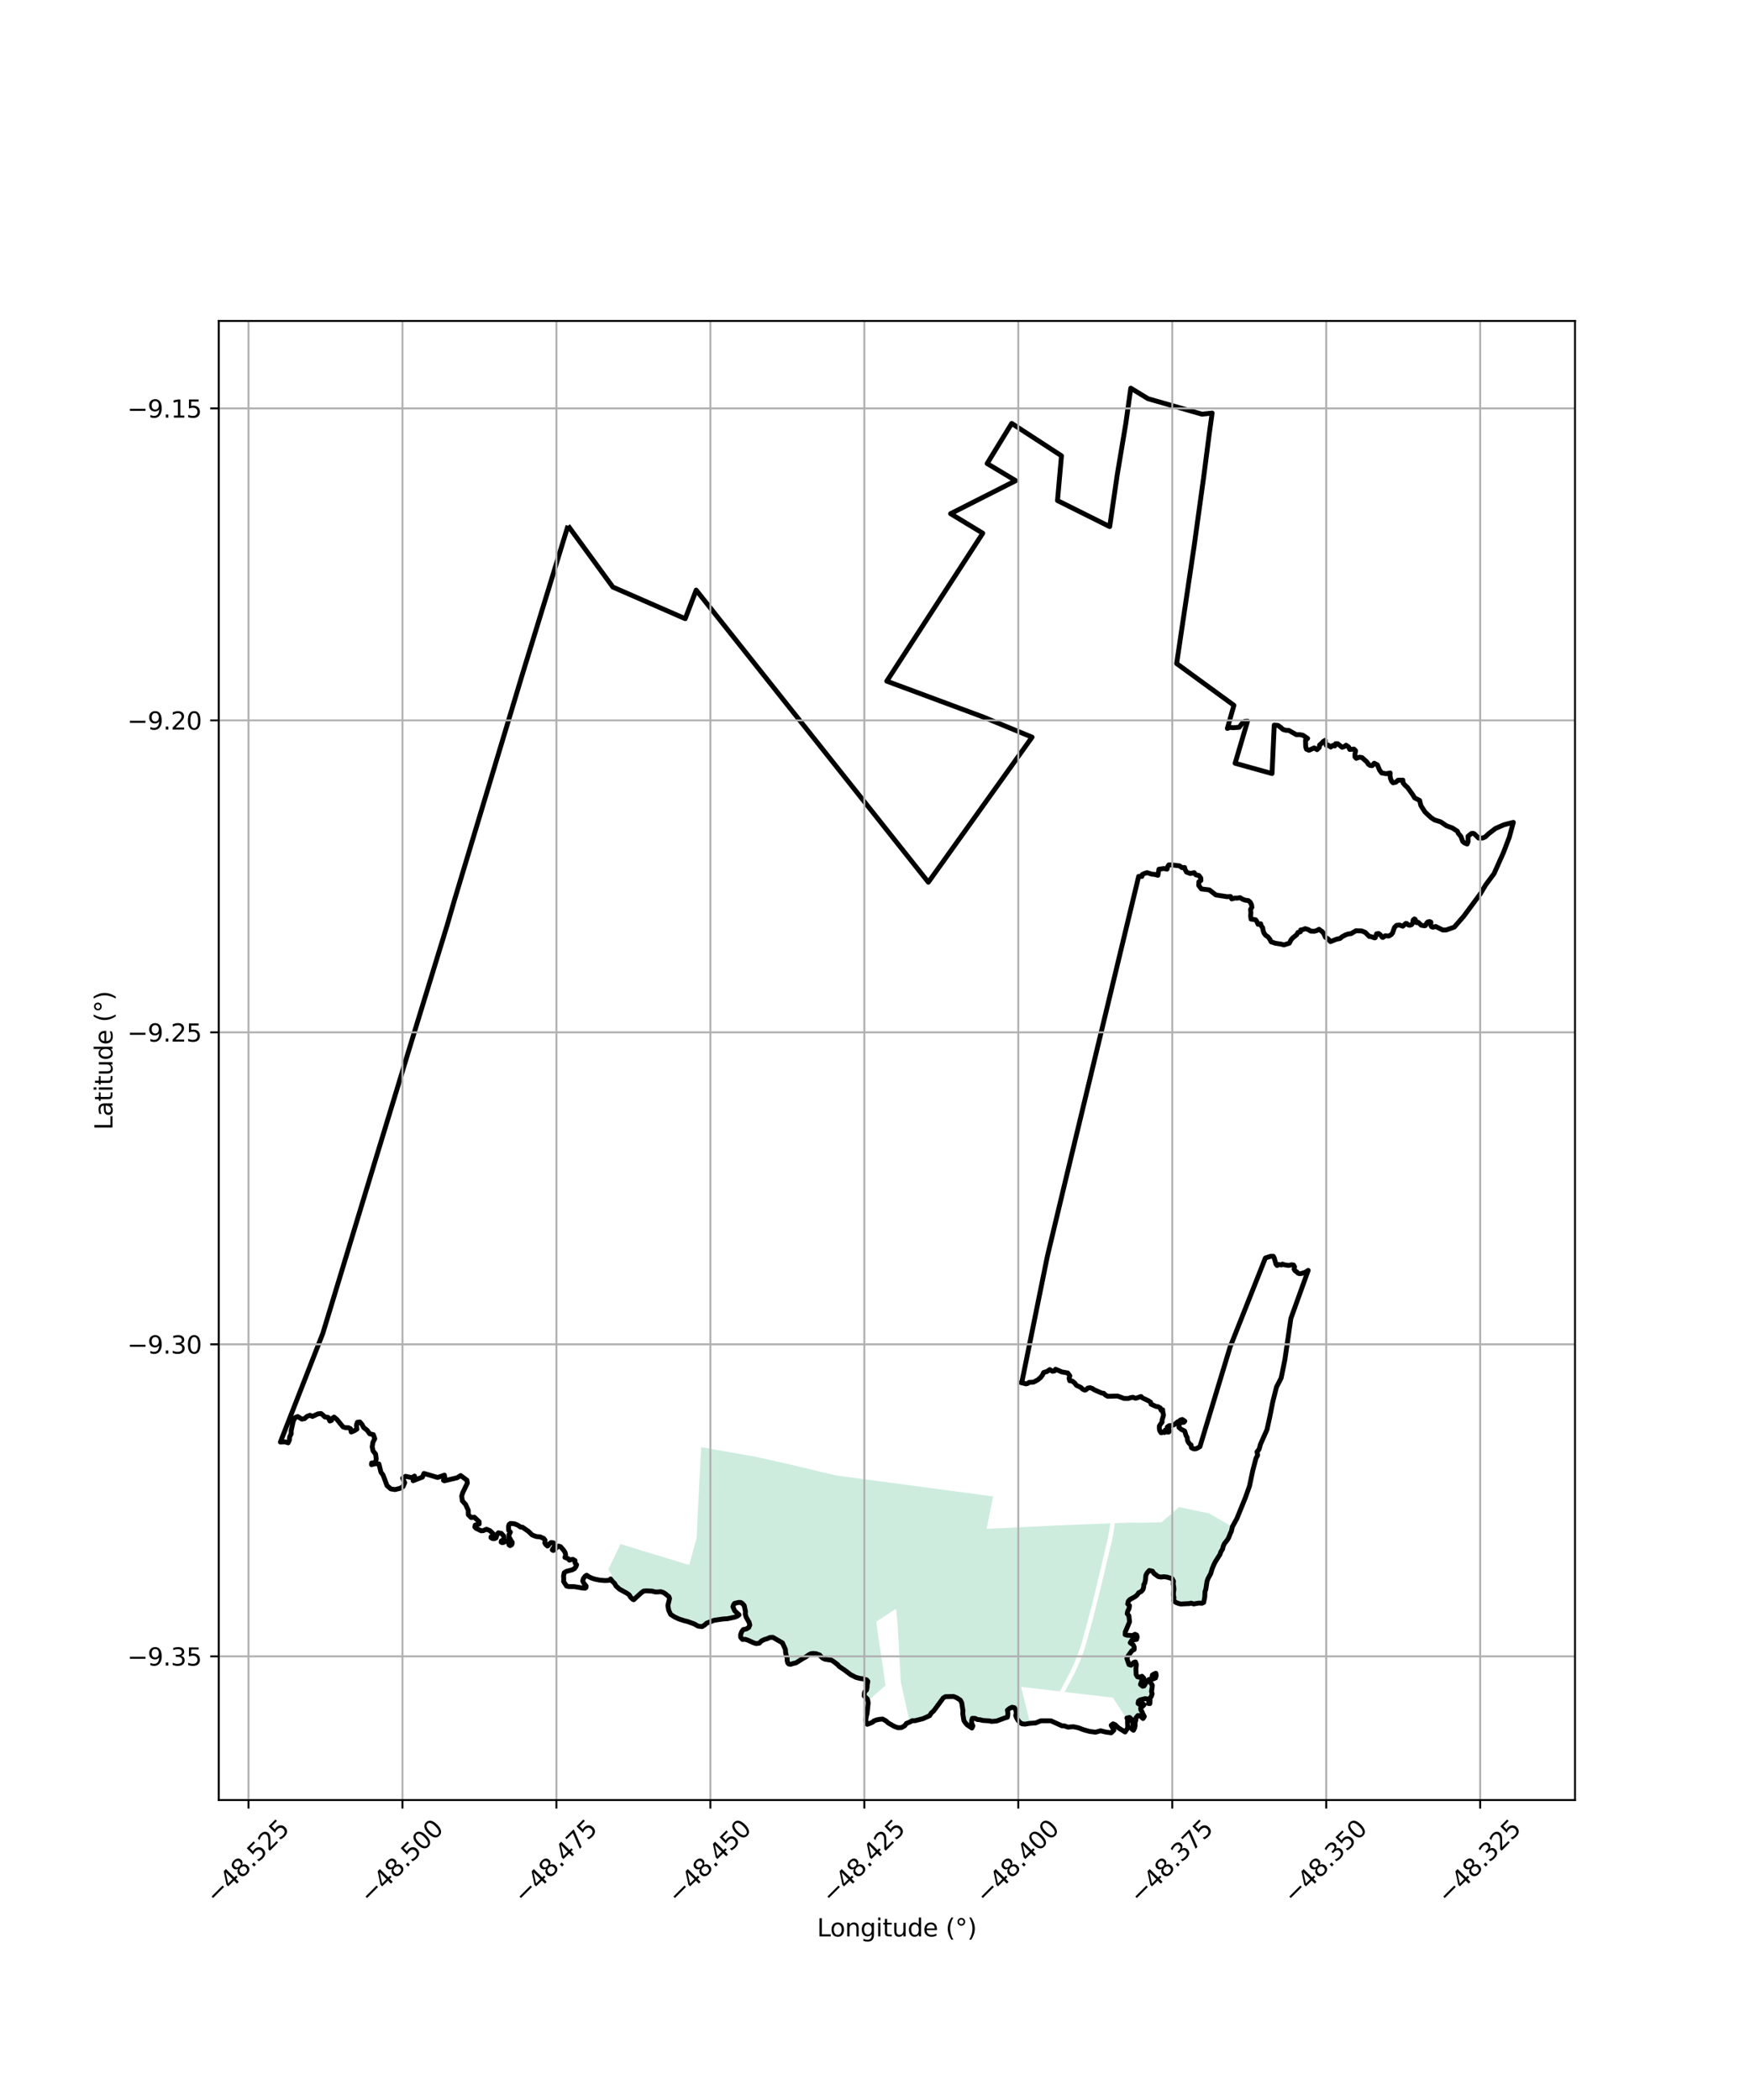 <?xml version="1.0" encoding="utf-8" standalone="no"?>
<!DOCTYPE svg PUBLIC "-//W3C//DTD SVG 1.1//EN"
  "http://www.w3.org/Graphics/SVG/1.1/DTD/svg11.dtd">
<svg xmlns:xlink="http://www.w3.org/1999/xlink" width="720pt" height="864pt" viewBox="0 0 720 864" xmlns="http://www.w3.org/2000/svg" version="1.1">
 <defs>
  <style type="text/css">*{stroke-linejoin: round; stroke-linecap: butt}</style>
 </defs>
 <g id="figure_1">
  <g id="patch_1">
   <path d="M 0 864 
L 720 864 
L 720 0 
L 0 0 
z
" style="fill: #ffffff"/>
  </g>
  <g id="axes_1">
   <g id="patch_2">
    <path d="M 90 740.591 
L 648 740.591 
L 648 132.049 
L 90 132.049 
z
" style="fill: #ffffff"/>
   </g>
   <g id="PatchCollection_1">
    <path d="M 485.067 620.061 
L 496.681 622.501 
L 497.426 622.659 
L 507.035 628.149 
L 506.787 629.178 
L 506.56 630.241 
L 506.308 630.602 
L 506.099 631.194 
L 505.682 632.065 
L 505.421 632.838 
L 504.853 633.713 
L 504.198 634.497 
L 503.729 635.131 
L 503.592 635.367 
L 503.24 636.263 
L 503.015 637.311 
L 502.319 638.399 
L 501.913 639.563 
L 501.339 640.507 
L 501.189 640.659 
L 500.09 642.438 
L 499.6 643.371 
L 499.186 644.416 
L 498.858 645.205 
L 498.717 645.436 
L 498.476 646.089 
L 498.111 647.479 
L 497.576 648.422 
L 497.009 649.47 
L 496.605 650.594 
L 496.452 651.689 
L 496.253 652.786 
L 496.116 653.865 
L 495.758 654.879 
L 495.766 656.002 
L 495.667 657.05 
L 495.49 658.124 
L 495.222 659.293 
L 494.461 659.634 
L 493.288 659.532 
L 492.189 659.679 
L 491.119 659.918 
L 490.058 659.572 
L 489.102 659.805 
L 488.597 659.788 
L 486.933 659.888 
L 485.816 659.939 
L 484.928 659.726 
L 483.801 659.288 
L 482.813 658.498 
L 482.998 657.359 
L 482.803 656.436 
L 482.795 655.205 
L 482.972 654.088 
L 482.917 652.984 
L 482.706 651.675 
L 482.796 650.525 
L 482.255 649.503 
L 481.024 649.119 
L 480.111 648.863 
L 478.902 648.71 
L 477.707 648.847 
L 476.585 648.67 
L 475.698 648.071 
L 474.791 647.371 
L 474.166 646.432 
L 472.86 646.138 
L 472.014 647.059 
L 471.48 648.01 
L 471.354 649.177 
L 471.242 650.169 
L 470.971 651.364 
L 470.591 651.973 
L 470.536 653.001 
L 470.26 653.964 
L 469.442 654.874 
L 468.524 655.257 
L 467.858 656.207 
L 466.971 656.946 
L 465.996 657.443 
L 464.918 658.046 
L 464.225 658.806 
L 463.954 659.892 
L 464.712 660.588 
L 464.51 661.839 
L 464.015 662.766 
L 463.754 663.902 
L 464.464 664.781 
L 464.695 666.023 
L 464.734 667.246 
L 464.423 668.084 
L 464.037 669.213 
L 463.48 670.392 
L 462.963 671.478 
L 462.92 672.542 
L 463.706 672.782 
L 464.919 672.885 
L 465.993 672.915 
L 466.96 672.399 
L 467.655 672.711 
L 467.87 673.504 
L 467.599 674.502 
L 466.598 674.602 
L 465.708 674.762 
L 465.014 675.884 
L 466.209 676.705 
L 466.325 676.945 
L 466.656 677.63 
L 466.641 678.628 
L 465.707 679.135 
L 465.02 680.213 
L 464.65 680.625 
L 463.992 681.506 
L 463.625 682.329 
L 463.816 683.158 
L 464.103 684.126 
L 464.483 684.838 
L 465.325 685.118 
L 466.425 683.994 
L 467.15 683.757 
L 467.523 684.791 
L 467.502 685.835 
L 467.347 686.484 
L 467.273 687.436 
L 467.373 688.338 
L 467.426 688.952 
L 468.004 689.891 
L 468.81 690.09 
L 469.833 689.671 
L 470.589 690.467 
L 469.887 691.195 
L 469.467 692.022 
L 469.217 693.027 
L 469.668 693.485 
L 470.12 693.772 
L 470.67 693.657 
L 471.252 692.792 
L 471.84 691.824 
L 472.705 690.983 
L 473.325 690.926 
L 473.921 690.709 
L 474.02 690.292 
L 474.103 689.166 
L 474.714 688.768 
L 475.556 688.43 
L 475.693 689.332 
L 475.427 690.353 
L 475.039 690.563 
L 473.396 691.164 
L 473.24 692.069 
L 473.617 692.517 
L 474.085 693.338 
L 473.988 694.472 
L 473.873 695.004 
L 473.752 695.906 
L 474.022 696.877 
L 473.718 697.885 
L 473.143 698.703 
L 473.172 699.913 
L 473.082 700.918 
L 472.516 700.874 
L 472.637 700.451 
L 472.662 699.364 
L 472.274 699.044 
L 471.146 698.871 
L 470.032 699.17 
L 469.031 699.402 
L 468.4 699.902 
L 468.236 700.863 
L 469.133 701.425 
L 470.063 700.836 
L 470.689 701.417 
L 470.093 702.099 
L 469.293 702.844 
L 469.381 703.531 
L 469.897 704.337 
L 470.299 705.315 
L 470.813 706.238 
L 470.278 707.05 
L 469.747 706.54 
L 468.992 705.892 
L 468.166 705.824 
L 467.391 706.742 
L 467.29 707.779 
L 466.983 708.788 
L 467.028 709.823 
L 466.847 710.875 
L 466.34 711.887 
L 465.658 711.369 
L 465.976 710.366 
L 466.191 709.235 
L 466.019 708.203 
L 465.553 707.385 
L 464.736 706.625 
L 463.635 706.844 
L 462.795 706.041 
L 462.01 704.795 
L 457.866 698.472 
L 438.765 696.217 
L 438.043 696.117 
L 439.11 694.1 
L 440.489 691.478 
L 441.457 689.63 
L 442.144 688.271 
L 443.883 684.448 
L 444.857 682.019 
L 445.634 680.001 
L 446.082 678.682 
L 447.133 675.273 
L 448.939 668.712 
L 449.251 667.571 
L 449.583 666.361 
L 452.608 654.26 
L 452.934 652.918 
L 454.335 647.121 
L 454.37 646.975 
L 454.412 646.791 
L 457.603 633.321 
L 458.26 629.632 
L 458.606 627.105 
L 458.658 626.682 
L 462.76 626.525 
L 465.477 626.446 
L 469.994 626.506 
L 470.341 626.504 
L 477.918 626.299 
L 485.067 620.061 
" clip-path="url(#pf5c90dd077)" style="fill: #b3e2cd; fill-opacity: 0.65"/>
    <path d="M 288.475 595.412 
L 302.202 597.821 
L 302.551 597.882 
L 311.016 599.377 
L 323.619 602.199 
L 341.806 606.514 
L 342.149 606.591 
L 344.108 607.058 
L 348.414 607.642 
L 354.839 608.497 
L 361.25 609.35 
L 367.607 610.195 
L 373.947 611.039 
L 408.573 615.678 
L 405.944 629.036 
L 406.117 628.99 
L 412.1 628.723 
L 434.585 627.607 
L 456.803 626.754 
L 456.741 627.187 
L 456.43 629.352 
L 455.797 632.896 
L 452.635 646.322 
L 452.578 646.579 
L 451.163 652.453 
L 449.234 660.481 
L 445.701 673.581 
L 445.553 674.115 
L 445.318 674.995 
L 444.367 678.006 
L 443.772 679.716 
L 443.154 681.412 
L 442.016 684.239 
L 440.237 688.062 
L 439.817 688.88 
L 438.453 691.448 
L 437.264 693.692 
L 436.083 695.902 
L 435.47 695.825 
L 435.121 695.785 
L 428.95 695.054 
L 422.469 694.304 
L 420.115 694.035 
L 423.424 707.472 
L 423.784 709.028 
L 422.718 709.244 
L 421.696 709.352 
L 420.508 709.241 
L 419.555 708.643 
L 418.779 707.708 
L 418.225 706.685 
L 417.887 705.808 
L 418.138 704.745 
L 417.951 703.618 
L 417.348 702.603 
L 416.392 702.407 
L 415.409 702.872 
L 414.47 703.642 
L 414.674 704.572 
L 414.672 705.482 
L 414.465 706.518 
L 413.455 706.804 
L 412.304 707.18 
L 411.081 707.622 
L 410.031 708.076 
L 408.928 708.163 
L 407.868 708.246 
L 407.239 708.027 
L 406.604 708.019 
L 405.426 707.965 
L 404.343 707.849 
L 403.287 707.568 
L 402.152 707.475 
L 401.191 706.992 
L 400.046 706.973 
L 399.769 707.842 
L 399.741 708.949 
L 400.276 710.088 
L 399.865 710.963 
L 398.893 710.351 
L 397.947 709.68 
L 397.137 708.756 
L 396.569 707.88 
L 396.353 706.667 
L 396.189 705.829 
L 396.11 705.039 
L 396.196 703.883 
L 396.06 702.792 
L 395.9 701.665 
L 395.68 700.536 
L 395.091 699.461 
L 393.586 698.497 
L 393.234 698.352 
L 392.369 697.993 
L 391.165 697.97 
L 389.931 698.006 
L 388.973 698.062 
L 388.092 698.58 
L 387.46 699.414 
L 386.788 700.379 
L 386.127 701.341 
L 385.486 702.291 
L 384.703 703.178 
L 384.064 704.007 
L 383.159 704.78 
L 382.491 705.869 
L 381.714 706.269 
L 380.829 706.657 
L 379.743 707.114 
L 378.526 707.462 
L 377.375 707.716 
L 376.466 707.939 
L 375.331 707.943 
L 374.287 708.51 
L 374.012 707.276 
L 370.612 692.093 
L 370.001 681.238 
L 369.537 672.67 
L 369.351 668.836 
L 368.665 661.902 
L 360.549 667.172 
L 361.398 673.716 
L 363.526 687.734 
L 364.306 693.471 
L 358.562 698.492 
L 357.09 699.912 
L 356.826 698.988 
L 356.082 698.273 
L 355.551 697.739 
L 355.62 696.629 
L 355.809 696.016 
L 356.51 695.28 
L 356.76 694.206 
L 356.772 693.364 
L 356.935 692.497 
L 357.055 691.76 
L 356.542 691.141 
L 354.824 690.672 
L 354.072 690.61 
L 352.868 690.344 
L 352.178 690.133 
L 351.383 689.763 
L 350.587 689.358 
L 349.963 689.004 
L 349.217 688.4 
L 348.57 687.812 
L 347.724 687.291 
L 346.94 686.744 
L 345.99 686.129 
L 345.197 685.572 
L 344.735 684.97 
L 343.836 684.276 
L 343.12 683.713 
L 342.425 683.326 
L 342.019 683.014 
L 341.093 682.939 
L 340.354 682.833 
L 339.287 682.601 
L 338.525 682.208 
L 337.943 681.721 
L 337.22 680.921 
L 336.166 680.597 
L 335.701 680.363 
L 334.724 680.29 
L 333.748 680.338 
L 332.836 680.805 
L 332.199 681.283 
L 331.402 681.789 
L 330.617 682.182 
L 329.559 682.844 
L 328.857 683.26 
L 328.449 683.485 
L 327.98 683.772 
L 327.462 684.165 
L 326.617 684.33 
L 325.838 684.596 
L 325.239 684.761 
L 324.511 684.608 
L 324.095 684.147 
L 323.861 683.198 
L 323.854 682.104 
L 323.469 680.995 
L 323.214 679.835 
L 323.122 678.572 
L 322.722 677.765 
L 322.313 676.92 
L 321.898 675.911 
L 321.005 675.348 
L 319.987 674.767 
L 319.025 674.205 
L 317.983 673.655 
L 316.789 673.69 
L 315.689 674.197 
L 314.455 674.57 
L 313.336 675.1 
L 312.381 676.054 
L 311.113 676.231 
L 309.975 675.864 
L 308.881 675.306 
L 307.699 674.809 
L 306.617 674.464 
L 305.47 674.504 
L 304.726 673.623 
L 304.719 672.475 
L 305.135 671.366 
L 305.814 670.448 
L 307.015 670.206 
L 308.055 669.601 
L 308.481 668.578 
L 308.212 667.487 
L 307.547 666.412 
L 307.021 665.405 
L 306.641 664.227 
L 306.708 663.002 
L 306.466 661.777 
L 306.18 660.557 
L 305.433 659.724 
L 304.774 659.308 
L 303.875 659.287 
L 302.989 659.411 
L 302.235 659.679 
L 301.822 660.219 
L 301.543 661.052 
L 301.966 662.157 
L 302.27 662.709 
L 302.802 663.166 
L 303.238 663.541 
L 304.07 664.377 
L 303.367 664.898 
L 302.354 665.335 
L 301.501 665.474 
L 300.378 665.718 
L 299.312 665.983 
L 298.347 666.047 
L 297.367 666.11 
L 295.493 666.422 
L 294.709 666.545 
L 293.82 666.633 
L 292.727 667.009 
L 291.866 667.36 
L 290.773 667.799 
L 289.877 668.598 
L 288.846 669.233 
L 287.892 669.135 
L 287.203 669.042 
L 286.354 668.632 
L 285.651 668.145 
L 284.914 667.85 
L 283.773 667.404 
L 282.806 667.111 
L 281.785 666.884 
L 280.864 666.617 
L 279.887 666.324 
L 279.309 666.097 
L 278.43 665.67 
L 277.553 665.268 
L 276.836 664.899 
L 275.923 664.217 
L 275.456 663.335 
L 275.122 662.499 
L 274.905 661.585 
L 274.781 660.541 
L 274.993 659.547 
L 275.226 658.43 
L 275.467 657.675 
L 275.2 656.928 
L 274.456 656.322 
L 273.627 655.637 
L 272.842 655.179 
L 271.867 654.865 
L 270.676 654.971 
L 269.483 654.961 
L 268.282 654.626 
L 267.179 654.592 
L 265.998 654.525 
L 264.864 654.596 
L 263.972 655.199 
L 263.135 655.915 
L 262.303 656.638 
L 261.525 657.432 
L 260.743 658.166 
L 260.384 658.041 
L 259.503 657.202 
L 258.866 656.179 
L 257.923 655.495 
L 256.958 654.973 
L 256.143 654.638 
L 254.841 653.794 
L 253.421 652.495 
L 252.827 651.422 
L 251.926 650.572 
L 251.201 649.624 
L 251.592 648.541 
L 251.742 648.218 
L 250.307 645.656 
L 255.159 635.565 
L 255.328 635.27 
L 283.565 643.899 
L 286.658 632.561 
L 287.001 623.427 
L 287.062 622.957 
L 287.297 618.323 
L 287.617 612.326 
L 287.8 608.547 
L 288.028 604.348 
L 288.134 602.03 
L 288.154 601.724 
L 288.477 595.595 
L 288.475 595.412 
" clip-path="url(#pf5c90dd077)" style="fill: #b3e2cd; fill-opacity: 0.65"/>
   </g>
   <g id="PatchCollection_2">
    <path d="M 233.698 216.28 
L 252.148 241.542 
L 281.918 254.553 
L 286.426 242.789 
L 381.946 362.976 
L 424.624 303.289 
L 404.636 295.035 
L 364.848 280.252 
L 404.34 219.378 
L 391.1 211.347 
L 417.894 197.768 
L 406.14 190.715 
L 416.248 174.206 
L 436.721 187.523 
L 435.086 205.954 
L 456.562 216.662 
L 459.669 195.319 
L 463.177 174.323 
L 465.234 159.71 
L 472.349 164.049 
L 494.54 170.407 
L 498.708 169.953 
L 497.522 178.471 
L 495.252 196.104 
L 491.284 224.806 
L 484.105 273.001 
L 507.668 290.182 
L 504.975 299.695 
L 506.044 299.276 
L 507.348 299.405 
L 509.828 299.235 
L 511.279 297.327 
L 512.13 296.766 
L 513.276 296.703 
L 508.163 314.034 
L 523.352 318.26 
L 524.255 298.331 
L 525.768 298.441 
L 526.765 299.155 
L 527.903 300.158 
L 529.077 300.465 
L 530.196 300.483 
L 533.356 302.263 
L 534.749 302.256 
L 536.006 302.482 
L 537.993 303.798 
L 537.124 304.585 
L 537.2 307.233 
L 537.528 308.248 
L 538.56 308.678 
L 540.714 307.701 
L 541.868 308.436 
L 542.801 307.524 
L 542.914 306.521 
L 543.696 305.868 
L 544.356 305.118 
L 545.223 304.592 
L 545.265 305.572 
L 545.68 306.681 
L 546.476 306.584 
L 547.514 307.359 
L 548.328 306.696 
L 549.161 306.903 
L 549.498 305.98 
L 550.383 306.005 
L 552.189 307.444 
L 553.065 307.162 
L 553.809 306.61 
L 554.831 307.301 
L 555.324 308.353 
L 557.064 308.196 
L 557.716 308.861 
L 557.484 310.184 
L 557.471 311.402 
L 557.975 311.994 
L 559.329 311.539 
L 560.373 311.685 
L 562.348 313.457 
L 562.976 314.402 
L 563.741 314.94 
L 564.552 315.021 
L 565.394 314.006 
L 566.712 314.707 
L 567.577 316.815 
L 568.451 318.007 
L 570.275 318.337 
L 571.949 318.022 
L 571.927 319.207 
L 572.076 320.213 
L 572.542 321.432 
L 573.157 322.07 
L 574.269 321.834 
L 575.196 320.997 
L 577.174 320.953 
L 577.296 322.155 
L 578.117 323.13 
L 579.107 324.001 
L 581.248 326.992 
L 582.032 328.273 
L 584.083 329.331 
L 584.59 331.44 
L 586.257 334.04 
L 588.721 336.362 
L 590.198 337.343 
L 592.739 338.129 
L 595.122 339.742 
L 597.562 340.665 
L 599.592 341.963 
L 600.028 342.939 
L 601.065 344.153 
L 601.806 346.191 
L 602.441 346.755 
L 603.63 347.263 
L 604.008 346.351 
L 603.979 344.076 
L 605.319 342.961 
L 605.919 342.848 
L 606.51 343.006 
L 608.33 344.797 
L 610.088 344.777 
L 611.154 344.27 
L 612.458 343.021 
L 615.262 340.868 
L 618.737 339.341 
L 622.636 338.335 
L 620.957 344.489 
L 618.556 350.794 
L 614.691 359.444 
L 611.246 364.084 
L 609.095 367.692 
L 602.273 376.904 
L 598.333 381.437 
L 595.002 382.619 
L 593.601 382.634 
L 590.692 381.183 
L 589.553 381.495 
L 588.96 381.279 
L 588.658 380.72 
L 588.694 379.386 
L 588.227 379.172 
L 587.479 379.289 
L 587.033 379.71 
L 586.458 380.806 
L 586.067 380.909 
L 584.777 380.687 
L 583.503 379.481 
L 582.806 379.597 
L 582.264 378.263 
L 581.93 378.066 
L 581.406 378.548 
L 581.258 379.713 
L 580.796 380.424 
L 579.996 380.693 
L 579.444 380.558 
L 578.755 379.95 
L 578.407 379.911 
L 577.16 381.076 
L 575.718 380.569 
L 574.572 380.733 
L 573.737 381.542 
L 572.977 383.77 
L 572.45 384.495 
L 571.431 385.099 
L 569.868 385.004 
L 569.034 385.674 
L 568.76 385.662 
L 567.792 384.477 
L 567.183 384.083 
L 566.355 384.202 
L 565.848 385.749 
L 565.584 385.881 
L 563.92 385.306 
L 563.351 385.283 
L 561.726 383.625 
L 560.283 383.012 
L 557.863 382.942 
L 555.797 384.166 
L 554.886 384.224 
L 553.644 384.612 
L 552.153 385.429 
L 551.288 386.138 
L 549.962 386.385 
L 547.388 387.409 
L 546.437 386.317 
L 545.324 385.633 
L 544.656 384.122 
L 544.001 383.306 
L 542.695 382.34 
L 541.675 382.889 
L 540.725 383.135 
L 539.257 383.082 
L 538.266 382.468 
L 537.026 382.072 
L 535.944 382.495 
L 535.134 382.628 
L 535 383.392 
L 534.011 383.634 
L 533.514 384.55 
L 531.785 385.964 
L 531.145 386.722 
L 530.478 388.044 
L 528.225 388.768 
L 527.122 388.446 
L 524.767 388.086 
L 522.975 387.497 
L 522.474 386.48 
L 521.685 385.447 
L 520.715 384.807 
L 520.048 383.909 
L 519.658 382.769 
L 519.494 381.669 
L 518.871 380.9 
L 518.691 380.063 
L 517.593 380.28 
L 517.083 379.079 
L 516.605 378.434 
L 514.721 378.144 
L 514.548 376.809 
L 514.651 375.59 
L 514.509 374.173 
L 515.062 373.285 
L 514.89 372.173 
L 514.362 371.152 
L 513.603 370.527 
L 512.397 370.39 
L 511.294 369.996 
L 510.178 369.317 
L 509.153 369.506 
L 508.038 369.489 
L 506.784 369.836 
L 506.306 368.863 
L 504.883 368.928 
L 500.272 368.226 
L 497.558 366.136 
L 494.261 365.724 
L 493.191 364.278 
L 493.259 362.785 
L 494.087 362.255 
L 494.028 361.261 
L 493.267 360.211 
L 492.021 359.944 
L 491.297 359.031 
L 489.738 359.397 
L 488.173 358.815 
L 487.559 357.678 
L 487.386 356.912 
L 486.287 356.963 
L 485.311 356.244 
L 481.887 355.832 
L 480.875 355.841 
L 480.467 356.511 
L 480.149 357.596 
L 478.813 357.321 
L 476.826 357.63 
L 476.391 360.127 
L 474.87 359.732 
L 473.927 359.674 
L 471.946 359.032 
L 470.87 359.376 
L 469.94 359.832 
L 469.805 360.578 
L 468.482 360.568 
L 438.28 486.065 
L 430.918 516.864 
L 420.401 568.751 
L 420.044 568.832 
L 422.177 569.366 
L 422.853 569.178 
L 423.397 568.76 
L 425.209 568.648 
L 426.983 567.709 
L 428.15 566.728 
L 428.899 565.731 
L 429.38 564.685 
L 430.774 564.28 
L 431.9 563.491 
L 432.993 564.17 
L 433.823 564.053 
L 434.287 563.344 
L 436.848 564.439 
L 439.298 564.877 
L 440.168 566.061 
L 439.843 567.053 
L 440.116 568.074 
L 441.165 568.213 
L 442.171 569.039 
L 442.875 569.969 
L 444.681 570.825 
L 445.393 571.513 
L 446.284 571.953 
L 446.777 571.804 
L 447.564 571.099 
L 448.505 570.955 
L 449.436 571.28 
L 450.316 571.859 
L 452.184 572.674 
L 453.241 573.115 
L 454.097 573.252 
L 454.806 573.95 
L 455.749 574.479 
L 459.804 574.375 
L 462.53 575.366 
L 464.225 575.381 
L 465.082 575.063 
L 466.14 574.868 
L 467.05 575.26 
L 467.483 575.232 
L 469.451 574.562 
L 469.994 575.12 
L 472.627 576.378 
L 473.422 576.943 
L 473.588 577.736 
L 475.724 578.683 
L 476.449 578.737 
L 477.378 579.292 
L 477.466 579.662 
L 477.778 580.307 
L 478.228 580.439 
L 478.369 580.031 
L 478.369 580.538 
L 478.704 582.239 
L 478.082 584.374 
L 478.115 585.14 
L 477.55 585.811 
L 476.993 586.721 
L 476.988 587.85 
L 477.198 588.737 
L 477.684 589.466 
L 477.951 589.477 
L 478.39 589.121 
L 479.091 589.384 
L 479.55 588.755 
L 479.437 588.373 
L 479.735 588.477 
L 480.334 589.209 
L 480.836 589.205 
L 481.178 588.738 
L 480.8 587.673 
L 480.261 587.093 
L 481.051 586.564 
L 482.052 586.539 
L 483.026 586.169 
L 483.604 585.798 
L 484.463 585.015 
L 485.338 584.661 
L 485.614 584.272 
L 486.399 584.014 
L 487.474 584.698 
L 487.069 585.165 
L 485.546 585.276 
L 485.089 586.336 
L 485.044 587.281 
L 486.035 588.095 
L 487.4 588.76 
L 487.985 590.647 
L 488.442 591.408 
L 488.553 592.526 
L 488.876 593.337 
L 489.661 594.274 
L 490.039 594.461 
L 490.175 595.627 
L 490.907 596.012 
L 491.556 596.146 
L 492.409 595.918 
L 493.69 595.193 
L 506.078 554.267 
L 520.615 517.576 
L 522.725 516.888 
L 523.896 516.877 
L 524.251 517.561 
L 524.97 520.13 
L 525.461 520.679 
L 526.107 520.243 
L 527.187 520.446 
L 527.641 520.088 
L 528.359 520.367 
L 530.193 520.656 
L 531.435 520.362 
L 532.2 520.471 
L 532.61 521.19 
L 532.432 522.186 
L 532.787 522.79 
L 533.514 523.296 
L 534.028 523.811 
L 534.634 524.021 
L 535.514 523.939 
L 537.107 523.41 
L 538.229 522.672 
L 531.092 542.482 
L 528.645 559.366 
L 527.109 566.949 
L 525.204 570.627 
L 523.683 576.623 
L 522.476 582.712 
L 521.275 588.189 
L 518.532 594.366 
L 518.375 595.102 
L 517.964 596.372 
L 517.171 597.305 
L 517.421 598.686 
L 516.749 599.978 
L 515.395 605.149 
L 514.093 611.366 
L 512.333 616.316 
L 508.873 624.81 
L 507.035 628.149 
L 506.56 630.241 
L 506.308 630.602 
L 505.421 632.838 
L 504.853 633.713 
L 503.729 635.131 
L 503.24 636.263 
L 503.015 637.311 
L 502.319 638.399 
L 501.913 639.563 
L 500.09 642.438 
L 499.6 643.371 
L 498.717 645.436 
L 498.111 647.479 
L 497.009 649.47 
L 496.605 650.594 
L 496.116 653.865 
L 495.758 654.879 
L 495.667 657.05 
L 495.222 659.293 
L 494.461 659.634 
L 493.288 659.532 
L 491.119 659.918 
L 490.058 659.572 
L 489.102 659.805 
L 488.597 659.788 
L 485.816 659.939 
L 484.928 659.726 
L 483.801 659.288 
L 482.813 658.498 
L 482.998 657.359 
L 482.803 656.436 
L 482.795 655.205 
L 482.972 654.088 
L 482.917 652.984 
L 482.706 651.675 
L 482.796 650.525 
L 482.255 649.503 
L 480.111 648.863 
L 478.902 648.71 
L 477.707 648.847 
L 476.585 648.67 
L 474.791 647.371 
L 474.166 646.432 
L 472.86 646.138 
L 472.014 647.059 
L 471.48 648.01 
L 471.242 650.169 
L 470.971 651.364 
L 470.591 651.973 
L 470.536 653.001 
L 470.26 653.964 
L 469.442 654.874 
L 468.524 655.257 
L 467.858 656.207 
L 466.971 656.946 
L 464.918 658.046 
L 464.225 658.806 
L 463.954 659.892 
L 464.712 660.588 
L 464.51 661.839 
L 464.015 662.766 
L 463.754 663.902 
L 464.464 664.781 
L 464.734 667.246 
L 462.963 671.478 
L 462.92 672.542 
L 463.706 672.782 
L 465.993 672.915 
L 466.96 672.399 
L 467.655 672.711 
L 467.87 673.504 
L 467.599 674.502 
L 465.708 674.762 
L 465.014 675.884 
L 466.209 676.705 
L 466.656 677.63 
L 466.641 678.628 
L 465.707 679.135 
L 463.992 681.506 
L 463.625 682.329 
L 464.483 684.838 
L 465.325 685.118 
L 466.425 683.994 
L 467.15 683.757 
L 467.523 684.791 
L 467.347 686.484 
L 467.426 688.952 
L 468.004 689.891 
L 468.81 690.09 
L 469.833 689.671 
L 470.589 690.467 
L 469.887 691.195 
L 469.217 693.027 
L 470.12 693.772 
L 470.67 693.657 
L 471.84 691.824 
L 472.705 690.983 
L 473.921 690.709 
L 474.103 689.166 
L 474.714 688.768 
L 475.556 688.43 
L 475.693 689.332 
L 475.427 690.353 
L 473.396 691.164 
L 473.24 692.069 
L 474.085 693.338 
L 473.988 694.472 
L 473.752 695.906 
L 474.022 696.877 
L 473.718 697.885 
L 473.143 698.703 
L 473.172 699.913 
L 473.082 700.918 
L 472.516 700.874 
L 472.637 700.451 
L 472.662 699.364 
L 472.274 699.044 
L 471.146 698.871 
L 469.031 699.402 
L 468.4 699.902 
L 468.236 700.863 
L 469.133 701.425 
L 470.063 700.836 
L 470.689 701.417 
L 469.293 702.844 
L 469.381 703.531 
L 469.897 704.337 
L 470.299 705.315 
L 470.813 706.238 
L 470.278 707.05 
L 468.992 705.892 
L 468.166 705.824 
L 467.391 706.742 
L 467.29 707.779 
L 466.983 708.788 
L 467.028 709.823 
L 466.847 710.875 
L 466.34 711.887 
L 465.658 711.369 
L 465.976 710.366 
L 466.191 709.235 
L 465.553 707.385 
L 464.736 706.625 
L 463.635 706.844 
L 463.945 707.426 
L 463.887 708.444 
L 463.994 710.932 
L 462.89 712.59 
L 460.296 710.993 
L 458.788 709.598 
L 457.965 709.232 
L 457.18 709.835 
L 458.278 711.849 
L 457.197 712.93 
L 454.919 712.617 
L 452.83 712.098 
L 450.699 712.682 
L 448.188 712.337 
L 445.881 711.686 
L 443.668 710.861 
L 441.634 710.43 
L 439.306 710.591 
L 437.981 710.086 
L 436.94 710.06 
L 432.368 707.988 
L 428.248 707.977 
L 426.085 708.879 
L 423.784 709.028 
L 421.696 709.352 
L 420.508 709.241 
L 419.555 708.643 
L 418.779 707.708 
L 418.225 706.685 
L 417.887 705.808 
L 418.138 704.745 
L 417.951 703.618 
L 417.348 702.603 
L 416.392 702.407 
L 415.409 702.872 
L 414.47 703.642 
L 414.674 704.572 
L 414.672 705.482 
L 414.465 706.518 
L 413.455 706.804 
L 410.031 708.076 
L 407.868 708.246 
L 407.239 708.027 
L 404.343 707.849 
L 403.287 707.568 
L 402.152 707.475 
L 401.191 706.992 
L 400.046 706.973 
L 399.769 707.842 
L 399.741 708.949 
L 400.276 710.088 
L 399.865 710.963 
L 397.947 709.68 
L 397.137 708.756 
L 396.569 707.88 
L 396.11 705.039 
L 396.196 703.883 
L 395.68 700.536 
L 395.091 699.461 
L 393.586 698.497 
L 392.369 697.993 
L 388.973 698.062 
L 388.092 698.58 
L 384.703 703.178 
L 384.064 704.007 
L 383.159 704.78 
L 382.491 705.869 
L 379.743 707.114 
L 376.466 707.939 
L 375.331 707.943 
L 374.287 708.51 
L 372.909 709.069 
L 372.206 710.061 
L 370.889 710.778 
L 369.423 710.823 
L 368.001 710.322 
L 365.531 708.926 
L 364.466 707.995 
L 363.173 707.28 
L 361.881 707.376 
L 360.571 707.65 
L 359.477 708.086 
L 359.175 708.454 
L 358.128 708.951 
L 356.811 709.427 
L 356.406 708.743 
L 356.23 707.479 
L 356.398 706.309 
L 356.732 705.015 
L 357.19 700.654 
L 357.09 699.912 
L 356.826 698.988 
L 355.551 697.739 
L 355.62 696.629 
L 355.809 696.016 
L 356.51 695.28 
L 356.76 694.206 
L 356.772 693.364 
L 357.055 691.76 
L 356.542 691.141 
L 354.824 690.672 
L 354.072 690.61 
L 352.178 690.133 
L 349.963 689.004 
L 347.724 687.291 
L 345.197 685.572 
L 344.735 684.97 
L 343.12 683.713 
L 342.019 683.014 
L 341.093 682.939 
L 339.287 682.601 
L 338.525 682.208 
L 337.943 681.721 
L 337.22 680.921 
L 335.701 680.363 
L 334.724 680.29 
L 333.748 680.338 
L 332.836 680.805 
L 331.402 681.789 
L 330.617 682.182 
L 327.462 684.165 
L 326.617 684.33 
L 325.239 684.761 
L 324.511 684.608 
L 324.095 684.147 
L 323.861 683.198 
L 323.854 682.104 
L 323.469 680.995 
L 323.214 679.835 
L 323.122 678.572 
L 321.898 675.911 
L 317.983 673.655 
L 316.789 673.69 
L 315.689 674.197 
L 314.455 674.57 
L 313.336 675.1 
L 312.381 676.054 
L 311.113 676.231 
L 309.975 675.864 
L 307.699 674.809 
L 306.617 674.464 
L 305.47 674.504 
L 304.726 673.623 
L 304.719 672.475 
L 305.135 671.366 
L 305.814 670.448 
L 307.015 670.206 
L 308.055 669.601 
L 308.481 668.578 
L 308.212 667.487 
L 307.021 665.405 
L 306.641 664.227 
L 306.708 663.002 
L 306.18 660.557 
L 305.433 659.724 
L 304.774 659.308 
L 303.875 659.287 
L 302.235 659.679 
L 301.822 660.219 
L 301.543 661.052 
L 302.27 662.709 
L 304.07 664.377 
L 303.367 664.898 
L 302.354 665.335 
L 299.312 665.983 
L 297.367 666.11 
L 293.82 666.633 
L 290.773 667.799 
L 289.877 668.598 
L 288.846 669.233 
L 287.203 669.042 
L 285.651 668.145 
L 282.806 667.111 
L 281.785 666.884 
L 279.309 666.097 
L 277.553 665.268 
L 275.923 664.217 
L 275.122 662.499 
L 274.781 660.541 
L 275.467 657.675 
L 275.2 656.928 
L 273.627 655.637 
L 272.842 655.179 
L 271.867 654.865 
L 270.676 654.971 
L 269.483 654.961 
L 268.282 654.626 
L 265.998 654.525 
L 264.864 654.596 
L 263.972 655.199 
L 261.525 657.432 
L 260.743 658.166 
L 260.384 658.041 
L 259.503 657.202 
L 258.866 656.179 
L 257.923 655.495 
L 254.841 653.794 
L 253.421 652.495 
L 252.827 651.422 
L 251.926 650.572 
L 251.201 649.624 
L 250.626 650.197 
L 248.874 650.293 
L 246.618 650.093 
L 244.587 649.663 
L 243.465 649.279 
L 242.374 648.785 
L 241.369 648.096 
L 240.739 648.513 
L 240.032 649.45 
L 239.736 650.465 
L 240.251 651.469 
L 241.141 652.544 
L 241.088 653.164 
L 240.744 653.43 
L 239.741 653.375 
L 236.335 652.787 
L 233.99 652.751 
L 233.092 652.538 
L 231.89 650.701 
L 231.942 649.485 
L 231.867 648.355 
L 232.163 647.041 
L 233.092 646.481 
L 235.423 645.869 
L 236.373 645.373 
L 236.942 644.56 
L 237.244 643.787 
L 236.644 643.128 
L 236.523 642.692 
L 236.579 642.073 
L 235.727 641.569 
L 235.008 641.66 
L 234.266 641.894 
L 233.774 641.279 
L 232.405 640.744 
L 232.599 640.463 
L 232.719 639.659 
L 232.464 638.67 
L 231.776 637.643 
L 230.617 636.361 
L 229.876 636.104 
L 229.263 636.507 
L 228.194 637.584 
L 227.627 637.919 
L 227.201 637.665 
L 228.347 635.772 
L 227.703 634.768 
L 226.758 634.645 
L 225.873 635.294 
L 225.654 635.768 
L 225.234 636.081 
L 224.53 635.439 
L 224.12 634.755 
L 224.254 633.713 
L 223.732 632.982 
L 222.195 632.298 
L 220.878 632.206 
L 219.934 631.935 
L 218.868 631.46 
L 217.373 630.017 
L 214.989 628.36 
L 214.112 628.25 
L 213.116 627.548 
L 211.713 626.933 
L 209.991 626.791 
L 209.457 627.217 
L 209.236 627.963 
L 209.287 629.642 
L 209.978 630.374 
L 209.405 631.434 
L 209.45 632.602 
L 209.873 633.083 
L 210.293 633.96 
L 210.705 634.44 
L 210.756 634.94 
L 210.48 635.572 
L 209.857 635.917 
L 209.409 635.584 
L 209.414 635.13 
L 208.97 634.446 
L 208.084 633.995 
L 207.188 634.609 
L 206.624 634.706 
L 206.175 634.475 
L 206.27 633.965 
L 206.961 633.587 
L 207.419 632.911 
L 207.248 631.957 
L 206.244 630.881 
L 205.03 630.642 
L 204.573 631.227 
L 204.085 632.742 
L 203.429 633.053 
L 202.618 633.011 
L 202.013 632.631 
L 202.039 632.291 
L 202.6 632.568 
L 203.134 632.12 
L 203.241 631.509 
L 202.618 630.732 
L 201.568 629.769 
L 200.155 629.165 
L 198.774 629.764 
L 197.94 629.801 
L 195.844 628.768 
L 195.355 628.248 
L 195.514 627.462 
L 197.147 627.01 
L 197.156 626.11 
L 195.186 624.24 
L 193.841 624.366 
L 192.67 623.207 
L 192.658 621.407 
L 191.578 618.999 
L 190.233 617.499 
L 189.961 615.55 
L 190.347 614.211 
L 192.292 610.183 
L 192.111 609.003 
L 189.528 607.084 
L 188.075 608.002 
L 182.828 609.241 
L 182.446 609.043 
L 183.015 608.169 
L 182.85 606.923 
L 180.049 607.869 
L 174.434 606.217 
L 173.796 607.716 
L 169.974 609.212 
L 170.538 607.293 
L 169.514 607.957 
L 166.866 607.396 
L 165.657 608.179 
L 166.517 610.036 
L 165.857 611.599 
L 164.592 612.356 
L 162.472 612.858 
L 160.768 612.569 
L 159.235 611.227 
L 157.563 606.773 
L 156.739 605.738 
L 155.904 602.318 
L 154.341 602.201 
L 152.85 602.594 
L 152.901 601.937 
L 153.645 601.899 
L 154.55 601.523 
L 154.789 600.187 
L 154.515 598.212 
L 153.491 596.954 
L 153.125 595.273 
L 153.436 593.371 
L 154.194 591.927 
L 153.602 590.244 
L 152.096 589.911 
L 151.051 588.449 
L 149.62 587.347 
L 148.957 586.07 
L 148.043 585.041 
L 147.028 585.167 
L 146.633 586.387 
L 146.843 587.977 
L 145.505 588.78 
L 144.488 589.166 
L 144.208 587.814 
L 143.334 587.386 
L 142.184 587.397 
L 141.118 587.058 
L 138.635 584.017 
L 137.44 583.03 
L 136.748 583.488 
L 136.356 584.414 
L 135.7 584.657 
L 134.994 583.153 
L 133.621 582.958 
L 132.885 582.202 
L 132.058 581.559 
L 130.817 581.705 
L 128.554 582.771 
L 127.544 582.285 
L 126.323 582.749 
L 125.3 583.668 
L 124.194 583.861 
L 122.47 582.801 
L 121.406 583.244 
L 120.671 584.665 
L 119.776 588.67 
L 119.808 589.94 
L 119.211 591.068 
L 119.062 592.495 
L 118.555 593.623 
L 117.297 593.225 
L 115.364 593.307 
L 132.813 548.595 
L 152.629 483.282 
L 168.914 429.786 
L 184.004 380.55 
L 186.914 370.529 
L 215.076 276.914 
L 233.698 216.28 
L 233.698 216.28 
" clip-path="url(#pf5c90dd077)" style="fill: none; stroke: #000000; stroke-width: 2"/>
   </g>
   <g id="matplotlib.axis_1">
    <g id="xtick_1">
     <g id="line2d_1">
      <path d="M 102.24 740.591 
L 102.24 132.049 
" clip-path="url(#pf5c90dd077)" style="fill: none; stroke: #b0b0b0; stroke-width: 0.8; stroke-linecap: square"/>
     </g>
     <g id="line2d_2">
      <defs>
       <path id="m80ffd542ba" d="M 0 0 
L 0 3.5 
" style="stroke: #000000; stroke-width: 0.8"/>
      </defs>
      <g>
       <use xlink:href="#m80ffd542ba" x="102.24" y="740.591" style="stroke: #000000; stroke-width: 0.8"/>
      </g>
     </g>
     <g id="text_1">
      <!-- −48.525 -->
      <g transform="translate(88.857 783.631) rotate(-45) scale(0.1 -0.1)">
       <defs>
        <path id="DejaVuSans-2212" d="M 678 2272 
L 4684 2272 
L 4684 1741 
L 678 1741 
L 678 2272 
z
" transform="scale(0.016)"/>
        <path id="DejaVuSans-34" d="M 2419 4116 
L 825 1625 
L 2419 1625 
L 2419 4116 
z
M 2253 4666 
L 3047 4666 
L 3047 1625 
L 3713 1625 
L 3713 1100 
L 3047 1100 
L 3047 0 
L 2419 0 
L 2419 1100 
L 313 1100 
L 313 1709 
L 2253 4666 
z
" transform="scale(0.016)"/>
        <path id="DejaVuSans-38" d="M 2034 2216 
Q 1584 2216 1326 1975 
Q 1069 1734 1069 1313 
Q 1069 891 1326 650 
Q 1584 409 2034 409 
Q 2484 409 2743 651 
Q 3003 894 3003 1313 
Q 3003 1734 2745 1975 
Q 2488 2216 2034 2216 
z
M 1403 2484 
Q 997 2584 770 2862 
Q 544 3141 544 3541 
Q 544 4100 942 4425 
Q 1341 4750 2034 4750 
Q 2731 4750 3128 4425 
Q 3525 4100 3525 3541 
Q 3525 3141 3298 2862 
Q 3072 2584 2669 2484 
Q 3125 2378 3379 2068 
Q 3634 1759 3634 1313 
Q 3634 634 3220 271 
Q 2806 -91 2034 -91 
Q 1263 -91 848 271 
Q 434 634 434 1313 
Q 434 1759 690 2068 
Q 947 2378 1403 2484 
z
M 1172 3481 
Q 1172 3119 1398 2916 
Q 1625 2713 2034 2713 
Q 2441 2713 2670 2916 
Q 2900 3119 2900 3481 
Q 2900 3844 2670 4047 
Q 2441 4250 2034 4250 
Q 1625 4250 1398 4047 
Q 1172 3844 1172 3481 
z
" transform="scale(0.016)"/>
        <path id="DejaVuSans-2e" d="M 684 794 
L 1344 794 
L 1344 0 
L 684 0 
L 684 794 
z
" transform="scale(0.016)"/>
        <path id="DejaVuSans-35" d="M 691 4666 
L 3169 4666 
L 3169 4134 
L 1269 4134 
L 1269 2991 
Q 1406 3038 1543 3061 
Q 1681 3084 1819 3084 
Q 2600 3084 3056 2656 
Q 3513 2228 3513 1497 
Q 3513 744 3044 326 
Q 2575 -91 1722 -91 
Q 1428 -91 1123 -41 
Q 819 9 494 109 
L 494 744 
Q 775 591 1075 516 
Q 1375 441 1709 441 
Q 2250 441 2565 725 
Q 2881 1009 2881 1497 
Q 2881 1984 2565 2268 
Q 2250 2553 1709 2553 
Q 1456 2553 1204 2497 
Q 953 2441 691 2322 
L 691 4666 
z
" transform="scale(0.016)"/>
        <path id="DejaVuSans-32" d="M 1228 531 
L 3431 531 
L 3431 0 
L 469 0 
L 469 531 
Q 828 903 1448 1529 
Q 2069 2156 2228 2338 
Q 2531 2678 2651 2914 
Q 2772 3150 2772 3378 
Q 2772 3750 2511 3984 
Q 2250 4219 1831 4219 
Q 1534 4219 1204 4116 
Q 875 4013 500 3803 
L 500 4441 
Q 881 4594 1212 4672 
Q 1544 4750 1819 4750 
Q 2544 4750 2975 4387 
Q 3406 4025 3406 3419 
Q 3406 3131 3298 2873 
Q 3191 2616 2906 2266 
Q 2828 2175 2409 1742 
Q 1991 1309 1228 531 
z
" transform="scale(0.016)"/>
       </defs>
       <use xlink:href="#DejaVuSans-2212"/>
       <use xlink:href="#DejaVuSans-34" transform="translate(83.789 0)"/>
       <use xlink:href="#DejaVuSans-38" transform="translate(147.412 0)"/>
       <use xlink:href="#DejaVuSans-2e" transform="translate(211.035 0)"/>
       <use xlink:href="#DejaVuSans-35" transform="translate(242.822 0)"/>
       <use xlink:href="#DejaVuSans-32" transform="translate(306.445 0)"/>
       <use xlink:href="#DejaVuSans-35" transform="translate(370.068 0)"/>
      </g>
     </g>
    </g>
    <g id="xtick_2">
     <g id="line2d_3">
      <path d="M 165.584 740.591 
L 165.584 132.049 
" clip-path="url(#pf5c90dd077)" style="fill: none; stroke: #b0b0b0; stroke-width: 0.8; stroke-linecap: square"/>
     </g>
     <g id="line2d_4">
      <g>
       <use xlink:href="#m80ffd542ba" x="165.584" y="740.591" style="stroke: #000000; stroke-width: 0.8"/>
      </g>
     </g>
     <g id="text_2">
      <!-- −48.500 -->
      <g transform="translate(152.202 783.631) rotate(-45) scale(0.1 -0.1)">
       <defs>
        <path id="DejaVuSans-30" d="M 2034 4250 
Q 1547 4250 1301 3770 
Q 1056 3291 1056 2328 
Q 1056 1369 1301 889 
Q 1547 409 2034 409 
Q 2525 409 2770 889 
Q 3016 1369 3016 2328 
Q 3016 3291 2770 3770 
Q 2525 4250 2034 4250 
z
M 2034 4750 
Q 2819 4750 3233 4129 
Q 3647 3509 3647 2328 
Q 3647 1150 3233 529 
Q 2819 -91 2034 -91 
Q 1250 -91 836 529 
Q 422 1150 422 2328 
Q 422 3509 836 4129 
Q 1250 4750 2034 4750 
z
" transform="scale(0.016)"/>
       </defs>
       <use xlink:href="#DejaVuSans-2212"/>
       <use xlink:href="#DejaVuSans-34" transform="translate(83.789 0)"/>
       <use xlink:href="#DejaVuSans-38" transform="translate(147.412 0)"/>
       <use xlink:href="#DejaVuSans-2e" transform="translate(211.035 0)"/>
       <use xlink:href="#DejaVuSans-35" transform="translate(242.822 0)"/>
       <use xlink:href="#DejaVuSans-30" transform="translate(306.445 0)"/>
       <use xlink:href="#DejaVuSans-30" transform="translate(370.068 0)"/>
      </g>
     </g>
    </g>
    <g id="xtick_3">
     <g id="line2d_5">
      <path d="M 228.929 740.591 
L 228.929 132.049 
" clip-path="url(#pf5c90dd077)" style="fill: none; stroke: #b0b0b0; stroke-width: 0.8; stroke-linecap: square"/>
     </g>
     <g id="line2d_6">
      <g>
       <use xlink:href="#m80ffd542ba" x="228.929" y="740.591" style="stroke: #000000; stroke-width: 0.8"/>
      </g>
     </g>
     <g id="text_3">
      <!-- −48.475 -->
      <g transform="translate(215.546 783.631) rotate(-45) scale(0.1 -0.1)">
       <defs>
        <path id="DejaVuSans-37" d="M 525 4666 
L 3525 4666 
L 3525 4397 
L 1831 0 
L 1172 0 
L 2766 4134 
L 525 4134 
L 525 4666 
z
" transform="scale(0.016)"/>
       </defs>
       <use xlink:href="#DejaVuSans-2212"/>
       <use xlink:href="#DejaVuSans-34" transform="translate(83.789 0)"/>
       <use xlink:href="#DejaVuSans-38" transform="translate(147.412 0)"/>
       <use xlink:href="#DejaVuSans-2e" transform="translate(211.035 0)"/>
       <use xlink:href="#DejaVuSans-34" transform="translate(242.822 0)"/>
       <use xlink:href="#DejaVuSans-37" transform="translate(306.445 0)"/>
       <use xlink:href="#DejaVuSans-35" transform="translate(370.068 0)"/>
      </g>
     </g>
    </g>
    <g id="xtick_4">
     <g id="line2d_7">
      <path d="M 292.273 740.591 
L 292.273 132.049 
" clip-path="url(#pf5c90dd077)" style="fill: none; stroke: #b0b0b0; stroke-width: 0.8; stroke-linecap: square"/>
     </g>
     <g id="line2d_8">
      <g>
       <use xlink:href="#m80ffd542ba" x="292.273" y="740.591" style="stroke: #000000; stroke-width: 0.8"/>
      </g>
     </g>
     <g id="text_4">
      <!-- −48.450 -->
      <g transform="translate(278.89 783.631) rotate(-45) scale(0.1 -0.1)">
       <use xlink:href="#DejaVuSans-2212"/>
       <use xlink:href="#DejaVuSans-34" transform="translate(83.789 0)"/>
       <use xlink:href="#DejaVuSans-38" transform="translate(147.412 0)"/>
       <use xlink:href="#DejaVuSans-2e" transform="translate(211.035 0)"/>
       <use xlink:href="#DejaVuSans-34" transform="translate(242.822 0)"/>
       <use xlink:href="#DejaVuSans-35" transform="translate(306.445 0)"/>
       <use xlink:href="#DejaVuSans-30" transform="translate(370.068 0)"/>
      </g>
     </g>
    </g>
    <g id="xtick_5">
     <g id="line2d_9">
      <path d="M 355.617 740.591 
L 355.617 132.049 
" clip-path="url(#pf5c90dd077)" style="fill: none; stroke: #b0b0b0; stroke-width: 0.8; stroke-linecap: square"/>
     </g>
     <g id="line2d_10">
      <g>
       <use xlink:href="#m80ffd542ba" x="355.617" y="740.591" style="stroke: #000000; stroke-width: 0.8"/>
      </g>
     </g>
     <g id="text_5">
      <!-- −48.425 -->
      <g transform="translate(342.235 783.631) rotate(-45) scale(0.1 -0.1)">
       <use xlink:href="#DejaVuSans-2212"/>
       <use xlink:href="#DejaVuSans-34" transform="translate(83.789 0)"/>
       <use xlink:href="#DejaVuSans-38" transform="translate(147.412 0)"/>
       <use xlink:href="#DejaVuSans-2e" transform="translate(211.035 0)"/>
       <use xlink:href="#DejaVuSans-34" transform="translate(242.822 0)"/>
       <use xlink:href="#DejaVuSans-32" transform="translate(306.445 0)"/>
       <use xlink:href="#DejaVuSans-35" transform="translate(370.068 0)"/>
      </g>
     </g>
    </g>
    <g id="xtick_6">
     <g id="line2d_11">
      <path d="M 418.961 740.591 
L 418.961 132.049 
" clip-path="url(#pf5c90dd077)" style="fill: none; stroke: #b0b0b0; stroke-width: 0.8; stroke-linecap: square"/>
     </g>
     <g id="line2d_12">
      <g>
       <use xlink:href="#m80ffd542ba" x="418.961" y="740.591" style="stroke: #000000; stroke-width: 0.8"/>
      </g>
     </g>
     <g id="text_6">
      <!-- −48.400 -->
      <g transform="translate(405.579 783.631) rotate(-45) scale(0.1 -0.1)">
       <use xlink:href="#DejaVuSans-2212"/>
       <use xlink:href="#DejaVuSans-34" transform="translate(83.789 0)"/>
       <use xlink:href="#DejaVuSans-38" transform="translate(147.412 0)"/>
       <use xlink:href="#DejaVuSans-2e" transform="translate(211.035 0)"/>
       <use xlink:href="#DejaVuSans-34" transform="translate(242.822 0)"/>
       <use xlink:href="#DejaVuSans-30" transform="translate(306.445 0)"/>
       <use xlink:href="#DejaVuSans-30" transform="translate(370.068 0)"/>
      </g>
     </g>
    </g>
    <g id="xtick_7">
     <g id="line2d_13">
      <path d="M 482.306 740.591 
L 482.306 132.049 
" clip-path="url(#pf5c90dd077)" style="fill: none; stroke: #b0b0b0; stroke-width: 0.8; stroke-linecap: square"/>
     </g>
     <g id="line2d_14">
      <g>
       <use xlink:href="#m80ffd542ba" x="482.306" y="740.591" style="stroke: #000000; stroke-width: 0.8"/>
      </g>
     </g>
     <g id="text_7">
      <!-- −48.375 -->
      <g transform="translate(468.923 783.631) rotate(-45) scale(0.1 -0.1)">
       <defs>
        <path id="DejaVuSans-33" d="M 2597 2516 
Q 3050 2419 3304 2112 
Q 3559 1806 3559 1356 
Q 3559 666 3084 287 
Q 2609 -91 1734 -91 
Q 1441 -91 1130 -33 
Q 819 25 488 141 
L 488 750 
Q 750 597 1062 519 
Q 1375 441 1716 441 
Q 2309 441 2620 675 
Q 2931 909 2931 1356 
Q 2931 1769 2642 2001 
Q 2353 2234 1838 2234 
L 1294 2234 
L 1294 2753 
L 1863 2753 
Q 2328 2753 2575 2939 
Q 2822 3125 2822 3475 
Q 2822 3834 2567 4026 
Q 2313 4219 1838 4219 
Q 1578 4219 1281 4162 
Q 984 4106 628 3988 
L 628 4550 
Q 988 4650 1302 4700 
Q 1616 4750 1894 4750 
Q 2613 4750 3031 4423 
Q 3450 4097 3450 3541 
Q 3450 3153 3228 2886 
Q 3006 2619 2597 2516 
z
" transform="scale(0.016)"/>
       </defs>
       <use xlink:href="#DejaVuSans-2212"/>
       <use xlink:href="#DejaVuSans-34" transform="translate(83.789 0)"/>
       <use xlink:href="#DejaVuSans-38" transform="translate(147.412 0)"/>
       <use xlink:href="#DejaVuSans-2e" transform="translate(211.035 0)"/>
       <use xlink:href="#DejaVuSans-33" transform="translate(242.822 0)"/>
       <use xlink:href="#DejaVuSans-37" transform="translate(306.445 0)"/>
       <use xlink:href="#DejaVuSans-35" transform="translate(370.068 0)"/>
      </g>
     </g>
    </g>
    <g id="xtick_8">
     <g id="line2d_15">
      <path d="M 545.65 740.591 
L 545.65 132.049 
" clip-path="url(#pf5c90dd077)" style="fill: none; stroke: #b0b0b0; stroke-width: 0.8; stroke-linecap: square"/>
     </g>
     <g id="line2d_16">
      <g>
       <use xlink:href="#m80ffd542ba" x="545.65" y="740.591" style="stroke: #000000; stroke-width: 0.8"/>
      </g>
     </g>
     <g id="text_8">
      <!-- −48.350 -->
      <g transform="translate(532.268 783.631) rotate(-45) scale(0.1 -0.1)">
       <use xlink:href="#DejaVuSans-2212"/>
       <use xlink:href="#DejaVuSans-34" transform="translate(83.789 0)"/>
       <use xlink:href="#DejaVuSans-38" transform="translate(147.412 0)"/>
       <use xlink:href="#DejaVuSans-2e" transform="translate(211.035 0)"/>
       <use xlink:href="#DejaVuSans-33" transform="translate(242.822 0)"/>
       <use xlink:href="#DejaVuSans-35" transform="translate(306.445 0)"/>
       <use xlink:href="#DejaVuSans-30" transform="translate(370.068 0)"/>
      </g>
     </g>
    </g>
    <g id="xtick_9">
     <g id="line2d_17">
      <path d="M 608.994 740.591 
L 608.994 132.049 
" clip-path="url(#pf5c90dd077)" style="fill: none; stroke: #b0b0b0; stroke-width: 0.8; stroke-linecap: square"/>
     </g>
     <g id="line2d_18">
      <g>
       <use xlink:href="#m80ffd542ba" x="608.994" y="740.591" style="stroke: #000000; stroke-width: 0.8"/>
      </g>
     </g>
     <g id="text_9">
      <!-- −48.325 -->
      <g transform="translate(595.612 783.631) rotate(-45) scale(0.1 -0.1)">
       <use xlink:href="#DejaVuSans-2212"/>
       <use xlink:href="#DejaVuSans-34" transform="translate(83.789 0)"/>
       <use xlink:href="#DejaVuSans-38" transform="translate(147.412 0)"/>
       <use xlink:href="#DejaVuSans-2e" transform="translate(211.035 0)"/>
       <use xlink:href="#DejaVuSans-33" transform="translate(242.822 0)"/>
       <use xlink:href="#DejaVuSans-32" transform="translate(306.445 0)"/>
       <use xlink:href="#DejaVuSans-35" transform="translate(370.068 0)"/>
      </g>
     </g>
    </g>
    <g id="text_10">
     <!-- Longitude (°) -->
     <g transform="translate(336.14 796.7) scale(0.1 -0.1)">
      <defs>
       <path id="DejaVuSans-4c" d="M 628 4666 
L 1259 4666 
L 1259 531 
L 3531 531 
L 3531 0 
L 628 0 
L 628 4666 
z
" transform="scale(0.016)"/>
       <path id="DejaVuSans-6f" d="M 1959 3097 
Q 1497 3097 1228 2736 
Q 959 2375 959 1747 
Q 959 1119 1226 758 
Q 1494 397 1959 397 
Q 2419 397 2687 759 
Q 2956 1122 2956 1747 
Q 2956 2369 2687 2733 
Q 2419 3097 1959 3097 
z
M 1959 3584 
Q 2709 3584 3137 3096 
Q 3566 2609 3566 1747 
Q 3566 888 3137 398 
Q 2709 -91 1959 -91 
Q 1206 -91 779 398 
Q 353 888 353 1747 
Q 353 2609 779 3096 
Q 1206 3584 1959 3584 
z
" transform="scale(0.016)"/>
       <path id="DejaVuSans-6e" d="M 3513 2113 
L 3513 0 
L 2938 0 
L 2938 2094 
Q 2938 2591 2744 2837 
Q 2550 3084 2163 3084 
Q 1697 3084 1428 2787 
Q 1159 2491 1159 1978 
L 1159 0 
L 581 0 
L 581 3500 
L 1159 3500 
L 1159 2956 
Q 1366 3272 1645 3428 
Q 1925 3584 2291 3584 
Q 2894 3584 3203 3211 
Q 3513 2838 3513 2113 
z
" transform="scale(0.016)"/>
       <path id="DejaVuSans-67" d="M 2906 1791 
Q 2906 2416 2648 2759 
Q 2391 3103 1925 3103 
Q 1463 3103 1205 2759 
Q 947 2416 947 1791 
Q 947 1169 1205 825 
Q 1463 481 1925 481 
Q 2391 481 2648 825 
Q 2906 1169 2906 1791 
z
M 3481 434 
Q 3481 -459 3084 -895 
Q 2688 -1331 1869 -1331 
Q 1566 -1331 1297 -1286 
Q 1028 -1241 775 -1147 
L 775 -588 
Q 1028 -725 1275 -790 
Q 1522 -856 1778 -856 
Q 2344 -856 2625 -561 
Q 2906 -266 2906 331 
L 2906 616 
Q 2728 306 2450 153 
Q 2172 0 1784 0 
Q 1141 0 747 490 
Q 353 981 353 1791 
Q 353 2603 747 3093 
Q 1141 3584 1784 3584 
Q 2172 3584 2450 3431 
Q 2728 3278 2906 2969 
L 2906 3500 
L 3481 3500 
L 3481 434 
z
" transform="scale(0.016)"/>
       <path id="DejaVuSans-69" d="M 603 3500 
L 1178 3500 
L 1178 0 
L 603 0 
L 603 3500 
z
M 603 4863 
L 1178 4863 
L 1178 4134 
L 603 4134 
L 603 4863 
z
" transform="scale(0.016)"/>
       <path id="DejaVuSans-74" d="M 1172 4494 
L 1172 3500 
L 2356 3500 
L 2356 3053 
L 1172 3053 
L 1172 1153 
Q 1172 725 1289 603 
Q 1406 481 1766 481 
L 2356 481 
L 2356 0 
L 1766 0 
Q 1100 0 847 248 
Q 594 497 594 1153 
L 594 3053 
L 172 3053 
L 172 3500 
L 594 3500 
L 594 4494 
L 1172 4494 
z
" transform="scale(0.016)"/>
       <path id="DejaVuSans-75" d="M 544 1381 
L 544 3500 
L 1119 3500 
L 1119 1403 
Q 1119 906 1312 657 
Q 1506 409 1894 409 
Q 2359 409 2629 706 
Q 2900 1003 2900 1516 
L 2900 3500 
L 3475 3500 
L 3475 0 
L 2900 0 
L 2900 538 
Q 2691 219 2414 64 
Q 2138 -91 1772 -91 
Q 1169 -91 856 284 
Q 544 659 544 1381 
z
M 1991 3584 
L 1991 3584 
z
" transform="scale(0.016)"/>
       <path id="DejaVuSans-64" d="M 2906 2969 
L 2906 4863 
L 3481 4863 
L 3481 0 
L 2906 0 
L 2906 525 
Q 2725 213 2448 61 
Q 2172 -91 1784 -91 
Q 1150 -91 751 415 
Q 353 922 353 1747 
Q 353 2572 751 3078 
Q 1150 3584 1784 3584 
Q 2172 3584 2448 3432 
Q 2725 3281 2906 2969 
z
M 947 1747 
Q 947 1113 1208 752 
Q 1469 391 1925 391 
Q 2381 391 2643 752 
Q 2906 1113 2906 1747 
Q 2906 2381 2643 2742 
Q 2381 3103 1925 3103 
Q 1469 3103 1208 2742 
Q 947 2381 947 1747 
z
" transform="scale(0.016)"/>
       <path id="DejaVuSans-65" d="M 3597 1894 
L 3597 1613 
L 953 1613 
Q 991 1019 1311 708 
Q 1631 397 2203 397 
Q 2534 397 2845 478 
Q 3156 559 3463 722 
L 3463 178 
Q 3153 47 2828 -22 
Q 2503 -91 2169 -91 
Q 1331 -91 842 396 
Q 353 884 353 1716 
Q 353 2575 817 3079 
Q 1281 3584 2069 3584 
Q 2775 3584 3186 3129 
Q 3597 2675 3597 1894 
z
M 3022 2063 
Q 3016 2534 2758 2815 
Q 2500 3097 2075 3097 
Q 1594 3097 1305 2825 
Q 1016 2553 972 2059 
L 3022 2063 
z
" transform="scale(0.016)"/>
       <path id="DejaVuSans-20" transform="scale(0.016)"/>
       <path id="DejaVuSans-28" d="M 1984 4856 
Q 1566 4138 1362 3434 
Q 1159 2731 1159 2009 
Q 1159 1288 1364 580 
Q 1569 -128 1984 -844 
L 1484 -844 
Q 1016 -109 783 600 
Q 550 1309 550 2009 
Q 550 2706 781 3412 
Q 1013 4119 1484 4856 
L 1984 4856 
z
" transform="scale(0.016)"/>
       <path id="DejaVuSans-b0" d="M 1600 4347 
Q 1350 4347 1178 4173 
Q 1006 4000 1006 3750 
Q 1006 3503 1178 3333 
Q 1350 3163 1600 3163 
Q 1850 3163 2022 3333 
Q 2194 3503 2194 3750 
Q 2194 3997 2020 4172 
Q 1847 4347 1600 4347 
z
M 1600 4750 
Q 1800 4750 1984 4673 
Q 2169 4597 2303 4453 
Q 2447 4313 2519 4134 
Q 2591 3956 2591 3750 
Q 2591 3338 2302 3052 
Q 2013 2766 1594 2766 
Q 1172 2766 890 3047 
Q 609 3328 609 3750 
Q 609 4169 896 4459 
Q 1184 4750 1600 4750 
z
" transform="scale(0.016)"/>
       <path id="DejaVuSans-29" d="M 513 4856 
L 1013 4856 
Q 1481 4119 1714 3412 
Q 1947 2706 1947 2009 
Q 1947 1309 1714 600 
Q 1481 -109 1013 -844 
L 513 -844 
Q 928 -128 1133 580 
Q 1338 1288 1338 2009 
Q 1338 2731 1133 3434 
Q 928 4138 513 4856 
z
" transform="scale(0.016)"/>
      </defs>
      <use xlink:href="#DejaVuSans-4c"/>
      <use xlink:href="#DejaVuSans-6f" transform="translate(53.963 0)"/>
      <use xlink:href="#DejaVuSans-6e" transform="translate(115.145 0)"/>
      <use xlink:href="#DejaVuSans-67" transform="translate(178.523 0)"/>
      <use xlink:href="#DejaVuSans-69" transform="translate(242 0)"/>
      <use xlink:href="#DejaVuSans-74" transform="translate(269.783 0)"/>
      <use xlink:href="#DejaVuSans-75" transform="translate(308.992 0)"/>
      <use xlink:href="#DejaVuSans-64" transform="translate(372.371 0)"/>
      <use xlink:href="#DejaVuSans-65" transform="translate(435.848 0)"/>
      <use xlink:href="#DejaVuSans-20" transform="translate(497.371 0)"/>
      <use xlink:href="#DejaVuSans-28" transform="translate(529.158 0)"/>
      <use xlink:href="#DejaVuSans-b0" transform="translate(568.172 0)"/>
      <use xlink:href="#DejaVuSans-29" transform="translate(618.172 0)"/>
     </g>
    </g>
   </g>
   <g id="matplotlib.axis_2">
    <g id="ytick_1">
     <g id="line2d_19">
      <path d="M 90 681.46 
L 648 681.46 
" clip-path="url(#pf5c90dd077)" style="fill: none; stroke: #b0b0b0; stroke-width: 0.8; stroke-linecap: square"/>
     </g>
     <g id="line2d_20">
      <defs>
       <path id="m28000795df" d="M 0 0 
L -3.5 0 
" style="stroke: #000000; stroke-width: 0.8"/>
      </defs>
      <g>
       <use xlink:href="#m28000795df" x="90" y="681.46" style="stroke: #000000; stroke-width: 0.8"/>
      </g>
     </g>
     <g id="text_11">
      <!-- −9.35 -->
      <g transform="translate(52.355 685.26) scale(0.1 -0.1)">
       <defs>
        <path id="DejaVuSans-39" d="M 703 97 
L 703 672 
Q 941 559 1184 500 
Q 1428 441 1663 441 
Q 2288 441 2617 861 
Q 2947 1281 2994 2138 
Q 2813 1869 2534 1725 
Q 2256 1581 1919 1581 
Q 1219 1581 811 2004 
Q 403 2428 403 3163 
Q 403 3881 828 4315 
Q 1253 4750 1959 4750 
Q 2769 4750 3195 4129 
Q 3622 3509 3622 2328 
Q 3622 1225 3098 567 
Q 2575 -91 1691 -91 
Q 1453 -91 1209 -44 
Q 966 3 703 97 
z
M 1959 2075 
Q 2384 2075 2632 2365 
Q 2881 2656 2881 3163 
Q 2881 3666 2632 3958 
Q 2384 4250 1959 4250 
Q 1534 4250 1286 3958 
Q 1038 3666 1038 3163 
Q 1038 2656 1286 2365 
Q 1534 2075 1959 2075 
z
" transform="scale(0.016)"/>
       </defs>
       <use xlink:href="#DejaVuSans-2212"/>
       <use xlink:href="#DejaVuSans-39" transform="translate(83.789 0)"/>
       <use xlink:href="#DejaVuSans-2e" transform="translate(147.412 0)"/>
       <use xlink:href="#DejaVuSans-33" transform="translate(179.199 0)"/>
       <use xlink:href="#DejaVuSans-35" transform="translate(242.822 0)"/>
      </g>
     </g>
    </g>
    <g id="ytick_2">
     <g id="line2d_21">
      <path d="M 90 553.101 
L 648 553.101 
" clip-path="url(#pf5c90dd077)" style="fill: none; stroke: #b0b0b0; stroke-width: 0.8; stroke-linecap: square"/>
     </g>
     <g id="line2d_22">
      <g>
       <use xlink:href="#m28000795df" x="90" y="553.101" style="stroke: #000000; stroke-width: 0.8"/>
      </g>
     </g>
     <g id="text_12">
      <!-- −9.30 -->
      <g transform="translate(52.355 556.9) scale(0.1 -0.1)">
       <use xlink:href="#DejaVuSans-2212"/>
       <use xlink:href="#DejaVuSans-39" transform="translate(83.789 0)"/>
       <use xlink:href="#DejaVuSans-2e" transform="translate(147.412 0)"/>
       <use xlink:href="#DejaVuSans-33" transform="translate(179.199 0)"/>
       <use xlink:href="#DejaVuSans-30" transform="translate(242.822 0)"/>
      </g>
     </g>
    </g>
    <g id="ytick_3">
     <g id="line2d_23">
      <path d="M 90 424.742 
L 648 424.742 
" clip-path="url(#pf5c90dd077)" style="fill: none; stroke: #b0b0b0; stroke-width: 0.8; stroke-linecap: square"/>
     </g>
     <g id="line2d_24">
      <g>
       <use xlink:href="#m28000795df" x="90" y="424.742" style="stroke: #000000; stroke-width: 0.8"/>
      </g>
     </g>
     <g id="text_13">
      <!-- −9.25 -->
      <g transform="translate(52.355 428.541) scale(0.1 -0.1)">
       <use xlink:href="#DejaVuSans-2212"/>
       <use xlink:href="#DejaVuSans-39" transform="translate(83.789 0)"/>
       <use xlink:href="#DejaVuSans-2e" transform="translate(147.412 0)"/>
       <use xlink:href="#DejaVuSans-32" transform="translate(179.199 0)"/>
       <use xlink:href="#DejaVuSans-35" transform="translate(242.822 0)"/>
      </g>
     </g>
    </g>
    <g id="ytick_4">
     <g id="line2d_25">
      <path d="M 90 296.382 
L 648 296.382 
" clip-path="url(#pf5c90dd077)" style="fill: none; stroke: #b0b0b0; stroke-width: 0.8; stroke-linecap: square"/>
     </g>
     <g id="line2d_26">
      <g>
       <use xlink:href="#m28000795df" x="90" y="296.382" style="stroke: #000000; stroke-width: 0.8"/>
      </g>
     </g>
     <g id="text_14">
      <!-- −9.20 -->
      <g transform="translate(52.355 300.181) scale(0.1 -0.1)">
       <use xlink:href="#DejaVuSans-2212"/>
       <use xlink:href="#DejaVuSans-39" transform="translate(83.789 0)"/>
       <use xlink:href="#DejaVuSans-2e" transform="translate(147.412 0)"/>
       <use xlink:href="#DejaVuSans-32" transform="translate(179.199 0)"/>
       <use xlink:href="#DejaVuSans-30" transform="translate(242.822 0)"/>
      </g>
     </g>
    </g>
    <g id="ytick_5">
     <g id="line2d_27">
      <path d="M 90 168.023 
L 648 168.023 
" clip-path="url(#pf5c90dd077)" style="fill: none; stroke: #b0b0b0; stroke-width: 0.8; stroke-linecap: square"/>
     </g>
     <g id="line2d_28">
      <g>
       <use xlink:href="#m28000795df" x="90" y="168.023" style="stroke: #000000; stroke-width: 0.8"/>
      </g>
     </g>
     <g id="text_15">
      <!-- −9.15 -->
      <g transform="translate(52.355 171.822) scale(0.1 -0.1)">
       <defs>
        <path id="DejaVuSans-31" d="M 794 531 
L 1825 531 
L 1825 4091 
L 703 3866 
L 703 4441 
L 1819 4666 
L 2450 4666 
L 2450 531 
L 3481 531 
L 3481 0 
L 794 0 
L 794 531 
z
" transform="scale(0.016)"/>
       </defs>
       <use xlink:href="#DejaVuSans-2212"/>
       <use xlink:href="#DejaVuSans-39" transform="translate(83.789 0)"/>
       <use xlink:href="#DejaVuSans-2e" transform="translate(147.412 0)"/>
       <use xlink:href="#DejaVuSans-31" transform="translate(179.199 0)"/>
       <use xlink:href="#DejaVuSans-35" transform="translate(242.822 0)"/>
      </g>
     </g>
    </g>
    <g id="text_16">
     <!-- Latitude (°) -->
     <g transform="translate(46.275 464.89) rotate(-90) scale(0.1 -0.1)">
      <defs>
       <path id="DejaVuSans-61" d="M 2194 1759 
Q 1497 1759 1228 1600 
Q 959 1441 959 1056 
Q 959 750 1161 570 
Q 1363 391 1709 391 
Q 2188 391 2477 730 
Q 2766 1069 2766 1631 
L 2766 1759 
L 2194 1759 
z
M 3341 1997 
L 3341 0 
L 2766 0 
L 2766 531 
Q 2569 213 2275 61 
Q 1981 -91 1556 -91 
Q 1019 -91 701 211 
Q 384 513 384 1019 
Q 384 1609 779 1909 
Q 1175 2209 1959 2209 
L 2766 2209 
L 2766 2266 
Q 2766 2663 2505 2880 
Q 2244 3097 1772 3097 
Q 1472 3097 1187 3025 
Q 903 2953 641 2809 
L 641 3341 
Q 956 3463 1253 3523 
Q 1550 3584 1831 3584 
Q 2591 3584 2966 3190 
Q 3341 2797 3341 1997 
z
" transform="scale(0.016)"/>
      </defs>
      <use xlink:href="#DejaVuSans-4c"/>
      <use xlink:href="#DejaVuSans-61" transform="translate(55.713 0)"/>
      <use xlink:href="#DejaVuSans-74" transform="translate(116.992 0)"/>
      <use xlink:href="#DejaVuSans-69" transform="translate(156.201 0)"/>
      <use xlink:href="#DejaVuSans-74" transform="translate(183.984 0)"/>
      <use xlink:href="#DejaVuSans-75" transform="translate(223.193 0)"/>
      <use xlink:href="#DejaVuSans-64" transform="translate(286.572 0)"/>
      <use xlink:href="#DejaVuSans-65" transform="translate(350.049 0)"/>
      <use xlink:href="#DejaVuSans-20" transform="translate(411.572 0)"/>
      <use xlink:href="#DejaVuSans-28" transform="translate(443.359 0)"/>
      <use xlink:href="#DejaVuSans-b0" transform="translate(482.373 0)"/>
      <use xlink:href="#DejaVuSans-29" transform="translate(532.373 0)"/>
     </g>
    </g>
   </g>
   <g id="patch_3">
    <path d="M 90 740.591 
L 90 132.049 
" style="fill: none; stroke: #000000; stroke-width: 0.8; stroke-linejoin: miter; stroke-linecap: square"/>
   </g>
   <g id="patch_4">
    <path d="M 648 740.591 
L 648 132.049 
" style="fill: none; stroke: #000000; stroke-width: 0.8; stroke-linejoin: miter; stroke-linecap: square"/>
   </g>
   <g id="patch_5">
    <path d="M 90 740.591 
L 648 740.591 
" style="fill: none; stroke: #000000; stroke-width: 0.8; stroke-linejoin: miter; stroke-linecap: square"/>
   </g>
   <g id="patch_6">
    <path d="M 90 132.049 
L 648 132.049 
" style="fill: none; stroke: #000000; stroke-width: 0.8; stroke-linejoin: miter; stroke-linecap: square"/>
   </g>
   <g id="legend_1">
    <g id="patch_7">
     <path d="M 297.502 884.977 
L 440.498 884.977 
Q 442.498 884.977 442.498 882.977 
L 442.498 869.299 
Q 442.498 867.299 440.498 867.299 
L 297.502 867.299 
Q 295.502 867.299 295.502 869.299 
L 295.502 882.977 
Q 295.502 884.977 297.502 884.977 
z
" style="fill: #ffffff; opacity: 0.8; stroke: #cccccc; stroke-linejoin: miter"/>
    </g>
    <g id="line2d_29">
     <defs>
      <path id="m2651b47dbc" d="M 0 5 
C 1.326 5 2.598 4.473 3.536 3.536 
C 4.473 2.598 5 1.326 5 0 
C 5 -1.326 4.473 -2.598 3.536 -3.536 
C 2.598 -4.473 1.326 -5 0 -5 
C -1.326 -5 -2.598 -4.473 -3.536 -3.536 
C -4.473 -2.598 -5 -1.326 -5 0 
C -5 1.326 -4.473 2.598 -3.536 3.536 
C -2.598 4.473 -1.326 5 0 5 
z
"/>
     </defs>
     <g>
      <use xlink:href="#m2651b47dbc" x="309.502" y="875.398" style="fill: #b3e2cd; fill-opacity: 0.65"/>
     </g>
    </g>
    <g id="text_17">
     <!-- PA PAULO FREIRE I e II -->
     <g transform="translate(327.502 878.898) scale(0.1 -0.1)">
      <defs>
       <path id="DejaVuSans-50" d="M 1259 4147 
L 1259 2394 
L 2053 2394 
Q 2494 2394 2734 2622 
Q 2975 2850 2975 3272 
Q 2975 3691 2734 3919 
Q 2494 4147 2053 4147 
L 1259 4147 
z
M 628 4666 
L 2053 4666 
Q 2838 4666 3239 4311 
Q 3641 3956 3641 3272 
Q 3641 2581 3239 2228 
Q 2838 1875 2053 1875 
L 1259 1875 
L 1259 0 
L 628 0 
L 628 4666 
z
" transform="scale(0.016)"/>
       <path id="DejaVuSans-41" d="M 2188 4044 
L 1331 1722 
L 3047 1722 
L 2188 4044 
z
M 1831 4666 
L 2547 4666 
L 4325 0 
L 3669 0 
L 3244 1197 
L 1141 1197 
L 716 0 
L 50 0 
L 1831 4666 
z
" transform="scale(0.016)"/>
       <path id="DejaVuSans-55" d="M 556 4666 
L 1191 4666 
L 1191 1831 
Q 1191 1081 1462 751 
Q 1734 422 2344 422 
Q 2950 422 3222 751 
Q 3494 1081 3494 1831 
L 3494 4666 
L 4128 4666 
L 4128 1753 
Q 4128 841 3676 375 
Q 3225 -91 2344 -91 
Q 1459 -91 1007 375 
Q 556 841 556 1753 
L 556 4666 
z
" transform="scale(0.016)"/>
       <path id="DejaVuSans-4f" d="M 2522 4238 
Q 1834 4238 1429 3725 
Q 1025 3213 1025 2328 
Q 1025 1447 1429 934 
Q 1834 422 2522 422 
Q 3209 422 3611 934 
Q 4013 1447 4013 2328 
Q 4013 3213 3611 3725 
Q 3209 4238 2522 4238 
z
M 2522 4750 
Q 3503 4750 4090 4092 
Q 4678 3434 4678 2328 
Q 4678 1225 4090 567 
Q 3503 -91 2522 -91 
Q 1538 -91 948 565 
Q 359 1222 359 2328 
Q 359 3434 948 4092 
Q 1538 4750 2522 4750 
z
" transform="scale(0.016)"/>
       <path id="DejaVuSans-46" d="M 628 4666 
L 3309 4666 
L 3309 4134 
L 1259 4134 
L 1259 2759 
L 3109 2759 
L 3109 2228 
L 1259 2228 
L 1259 0 
L 628 0 
L 628 4666 
z
" transform="scale(0.016)"/>
       <path id="DejaVuSans-52" d="M 2841 2188 
Q 3044 2119 3236 1894 
Q 3428 1669 3622 1275 
L 4263 0 
L 3584 0 
L 2988 1197 
Q 2756 1666 2539 1819 
Q 2322 1972 1947 1972 
L 1259 1972 
L 1259 0 
L 628 0 
L 628 4666 
L 2053 4666 
Q 2853 4666 3247 4331 
Q 3641 3997 3641 3322 
Q 3641 2881 3436 2590 
Q 3231 2300 2841 2188 
z
M 1259 4147 
L 1259 2491 
L 2053 2491 
Q 2509 2491 2742 2702 
Q 2975 2913 2975 3322 
Q 2975 3731 2742 3939 
Q 2509 4147 2053 4147 
L 1259 4147 
z
" transform="scale(0.016)"/>
       <path id="DejaVuSans-45" d="M 628 4666 
L 3578 4666 
L 3578 4134 
L 1259 4134 
L 1259 2753 
L 3481 2753 
L 3481 2222 
L 1259 2222 
L 1259 531 
L 3634 531 
L 3634 0 
L 628 0 
L 628 4666 
z
" transform="scale(0.016)"/>
       <path id="DejaVuSans-49" d="M 628 4666 
L 1259 4666 
L 1259 0 
L 628 0 
L 628 4666 
z
" transform="scale(0.016)"/>
      </defs>
      <use xlink:href="#DejaVuSans-50"/>
      <use xlink:href="#DejaVuSans-41" transform="translate(53.928 0)"/>
      <use xlink:href="#DejaVuSans-20" transform="translate(122.336 0)"/>
      <use xlink:href="#DejaVuSans-50" transform="translate(154.123 0)"/>
      <use xlink:href="#DejaVuSans-41" transform="translate(208.051 0)"/>
      <use xlink:href="#DejaVuSans-55" transform="translate(276.459 0)"/>
      <use xlink:href="#DejaVuSans-4c" transform="translate(349.652 0)"/>
      <use xlink:href="#DejaVuSans-4f" transform="translate(401.74 0)"/>
      <use xlink:href="#DejaVuSans-20" transform="translate(480.451 0)"/>
      <use xlink:href="#DejaVuSans-46" transform="translate(512.238 0)"/>
      <use xlink:href="#DejaVuSans-52" transform="translate(569.758 0)"/>
      <use xlink:href="#DejaVuSans-45" transform="translate(639.24 0)"/>
      <use xlink:href="#DejaVuSans-49" transform="translate(702.424 0)"/>
      <use xlink:href="#DejaVuSans-52" transform="translate(731.916 0)"/>
      <use xlink:href="#DejaVuSans-45" transform="translate(801.398 0)"/>
      <use xlink:href="#DejaVuSans-20" transform="translate(864.582 0)"/>
      <use xlink:href="#DejaVuSans-49" transform="translate(896.369 0)"/>
      <use xlink:href="#DejaVuSans-20" transform="translate(925.861 0)"/>
      <use xlink:href="#DejaVuSans-65" transform="translate(957.648 0)"/>
      <use xlink:href="#DejaVuSans-20" transform="translate(1019.172 0)"/>
      <use xlink:href="#DejaVuSans-49" transform="translate(1050.959 0)"/>
      <use xlink:href="#DejaVuSans-49" transform="translate(1080.451 0)"/>
     </g>
    </g>
   </g>
  </g>
 </g>
 <defs>
  <clipPath id="pf5c90dd077">
   <rect x="90" y="132.049" width="558" height="608.542"/>
  </clipPath>
 </defs>
</svg>
